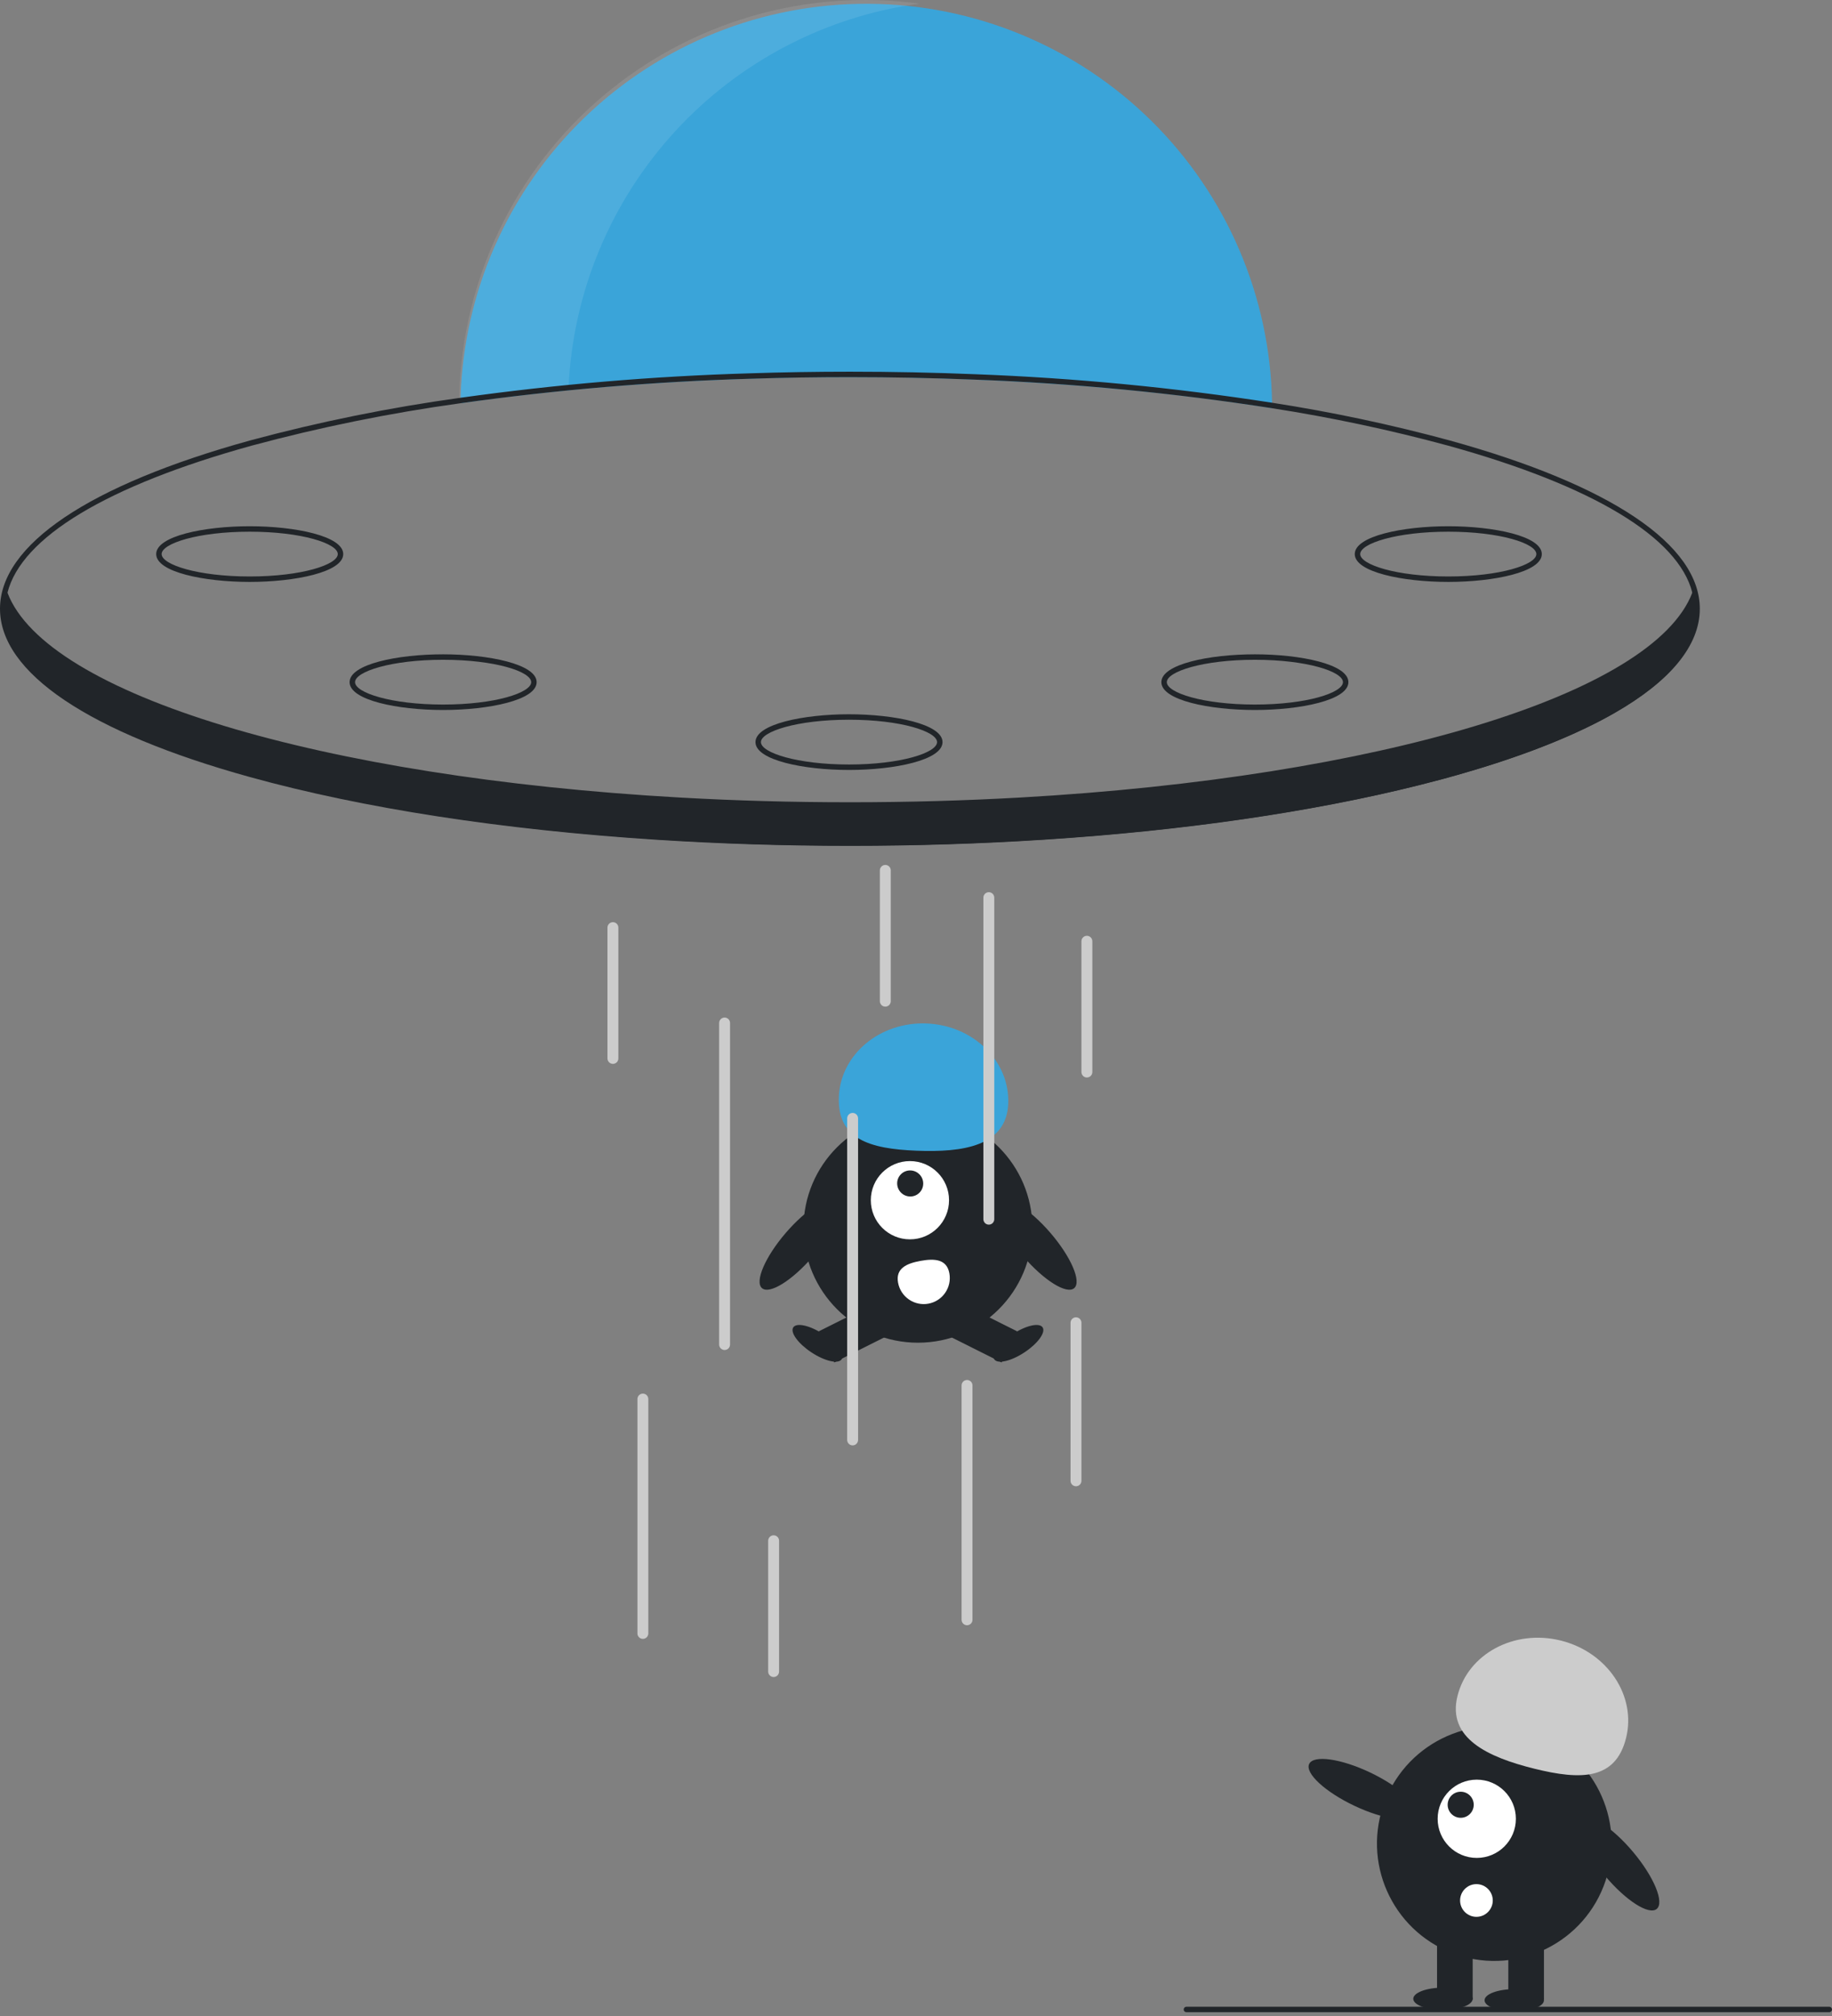 <svg width="200" height="220" viewBox="0 0 200 220" fill="none" xmlns="http://www.w3.org/2000/svg">
<rect x="0" y="0" width="200" height="220" fill="#808080" stroke="none"/>
<g clip-path="url(#clip0_4_11547)">
<path d="M138.878 44.549C125.014 42.337 109.226 41.156 92.784 41.156C77.736 41.156 63.239 42.143 50.264 44.005C50.267 43.806 50.27 43.606 50.279 43.407C50.623 31.842 55.477 20.87 63.804 12.836C72.13 4.803 83.269 0.345 94.84 0.415C106.41 0.486 117.494 5.08 125.722 13.214C133.95 21.349 138.67 32.38 138.872 43.949C138.875 44.151 138.878 44.35 138.878 44.549Z" fill="#3AA4D9"/>
<g opacity="0.1">
<path d="M100.382 0.399C94.228 -0.432 87.968 0.039 82.008 1.782C76.048 3.525 70.521 6.5 65.784 10.516C61.048 14.532 57.208 19.498 54.514 25.093C51.82 30.688 50.331 36.786 50.145 42.993C50.136 43.192 50.133 43.391 50.13 43.59C53.984 43.037 57.976 42.563 62.074 42.168C62.575 31.827 66.681 21.989 73.678 14.359C80.676 6.73 90.123 1.79 100.382 0.399Z" fill="white"/>
</g>
<path d="M158.262 48.064C151.88 46.334 145.407 44.96 138.872 43.949C128.162 42.289 117.365 41.251 106.535 40.841C102.023 40.656 97.429 40.561 92.784 40.561C89.102 40.561 85.45 40.621 81.849 40.74C71.285 41.052 60.745 41.942 50.279 43.407C42.531 44.474 34.858 46.03 27.306 48.064C9.698 52.932 9.05991e-06 59.457 9.05991e-06 66.434C9.05991e-06 73.41 9.698 79.935 27.306 84.803C39.689 88.229 54.956 90.563 71.592 91.634C78.459 92.08 85.557 92.306 92.784 92.306C100.034 92.306 107.156 92.077 114.044 91.631C129.184 90.653 143.19 88.627 154.913 85.683C154.976 85.665 155.035 85.651 155.098 85.636C155.889 85.439 156.668 85.234 157.438 85.029C157.715 84.952 157.988 84.877 158.262 84.803C158.277 84.797 158.293 84.792 158.309 84.788C158.571 84.717 158.83 84.642 159.088 84.571C159.606 84.422 160.117 84.277 160.62 84.125C160.644 84.119 160.665 84.113 160.685 84.107C161.123 83.976 161.551 83.846 161.976 83.715C162.324 83.605 162.669 83.498 163.011 83.388C163.261 83.307 163.508 83.227 163.751 83.147C163.93 83.087 164.105 83.031 164.278 82.971C164.513 82.894 164.748 82.814 164.98 82.733C165.078 82.701 165.176 82.668 165.271 82.632C165.494 82.558 165.711 82.481 165.928 82.403C166.163 82.32 166.398 82.234 166.63 82.15C166.823 82.082 167.017 82.011 167.207 81.939C167.368 81.877 167.525 81.817 167.686 81.758C168.123 81.594 168.551 81.425 168.974 81.258C169.185 81.172 169.396 81.089 169.604 81.002C169.809 80.919 170.017 80.833 170.22 80.747C170.553 80.607 170.88 80.467 171.201 80.327C171.356 80.256 171.513 80.188 171.665 80.122C171.781 80.069 171.894 80.018 172.01 79.965C172.093 79.929 172.176 79.89 172.257 79.852C172.557 79.715 172.854 79.575 173.146 79.435C174.264 78.9 175.308 78.353 176.277 77.794C182.359 74.311 185.568 70.448 185.568 66.434C185.568 59.457 175.87 52.932 158.262 48.064ZM158.101 84.232C145.703 87.661 130.394 89.995 113.714 91.057C106.93 91.488 99.918 91.711 92.784 91.711C85.673 91.711 78.685 91.491 71.922 91.06C55.215 90.001 39.882 87.667 27.466 84.232C10.138 79.438 0.595 73.119 0.595 66.434C0.596 65.843 0.67 65.255 0.815 64.682C2.331 58.651 11.66 53.007 27.466 48.635C34.961 46.616 42.575 45.07 50.264 44.005C60.794 42.532 71.397 41.638 82.024 41.328C85.569 41.212 89.156 41.155 92.784 41.156C97.367 41.156 101.899 41.248 106.353 41.427C117.247 41.833 128.107 42.876 138.878 44.549C145.356 45.556 151.774 46.92 158.101 48.635C173.904 53.007 183.23 58.648 184.75 64.676C184.897 65.25 184.972 65.841 184.973 66.434C184.973 73.119 175.43 79.438 158.101 84.232Z" fill="#212529"/>
<path d="M185.398 66.704C185.398 70.677 182.124 74.436 176.277 77.794C175.305 78.353 174.258 78.9 173.146 79.435C172.854 79.575 172.557 79.715 172.257 79.852C172.176 79.89 172.093 79.929 172.01 79.965C171.894 80.018 171.781 80.069 171.665 80.122C171.513 80.188 171.356 80.256 171.201 80.328C170.88 80.467 170.553 80.607 170.22 80.747C170.017 80.833 169.809 80.919 169.604 81.002C169.396 81.089 169.185 81.172 168.974 81.258C168.551 81.425 168.123 81.594 167.686 81.758C167.525 81.817 167.368 81.877 167.207 81.939C167.017 82.011 166.823 82.082 166.63 82.15C166.398 82.234 166.163 82.32 165.928 82.403C165.711 82.481 165.494 82.558 165.271 82.632C165.176 82.668 165.078 82.701 164.98 82.733C164.748 82.814 164.513 82.894 164.278 82.971C164.105 83.031 163.93 83.087 163.751 83.147C163.508 83.227 163.261 83.307 163.011 83.388C162.669 83.498 162.324 83.605 161.976 83.715C161.551 83.846 161.123 83.976 160.685 84.107C160.665 84.113 160.644 84.119 160.62 84.125C160.117 84.277 159.606 84.422 159.088 84.571C158.83 84.642 158.571 84.717 158.309 84.788C158.293 84.792 158.277 84.797 158.262 84.803C157.988 84.877 157.714 84.952 157.438 85.029C156.671 85.231 155.889 85.436 155.098 85.636C155.035 85.651 154.976 85.665 154.913 85.683C143.508 88.532 129.517 90.608 114.032 91.61C107.249 92.047 100.177 92.279 92.912 92.279C85.581 92.279 78.45 92.044 71.613 91.598C30.8 88.937 0.425 78.802 0.425 66.704C0.429 65.968 0.541 65.237 0.758 64.533C0.776 64.584 0.794 64.632 0.815 64.682C5.058 75.828 35.175 84.836 74.251 87.034C80.237 87.373 86.438 87.548 92.784 87.548C99.157 87.548 105.381 87.37 111.391 87.031C150.435 84.824 180.521 75.813 184.75 64.676C184.821 64.498 184.884 64.319 184.937 64.141C185.239 64.962 185.395 65.829 185.398 66.704Z" fill="#212529"/>
<path d="M27.261 63.503C22.312 63.503 17.052 62.439 17.052 60.465C17.052 58.492 22.312 57.427 27.261 57.427C32.21 57.427 37.47 58.492 37.47 60.465C37.47 62.439 32.21 63.503 27.261 63.503ZM27.261 58.022C21.595 58.022 17.646 59.309 17.646 60.465C17.646 61.621 21.595 62.909 27.261 62.909C32.927 62.909 36.876 61.621 36.876 60.465C36.876 59.309 32.927 58.022 27.261 58.022Z" fill="#212529"/>
<path d="M48.375 77.48C43.426 77.48 38.166 76.416 38.166 74.442C38.166 72.469 43.426 71.404 48.375 71.404C53.325 71.404 58.585 72.469 58.585 74.442C58.585 76.416 53.325 77.48 48.375 77.48ZM48.375 71.999C42.709 71.999 38.761 73.286 38.761 74.442C38.761 75.598 42.709 76.886 48.375 76.886C54.041 76.886 57.99 75.598 57.99 74.442C57.99 73.286 54.041 71.999 48.375 71.999Z" fill="#212529"/>
<path d="M158.11 63.503C153.161 63.503 147.9 62.439 147.9 60.465C147.9 58.492 153.161 57.427 158.11 57.427C163.059 57.427 168.319 58.492 168.319 60.465C168.319 62.439 163.059 63.503 158.11 63.503ZM158.11 58.022C152.444 58.022 148.495 59.309 148.495 60.465C148.495 61.621 152.444 62.909 158.11 62.909C163.776 62.909 167.724 61.621 167.724 60.465C167.724 59.309 163.776 58.022 158.11 58.022Z" fill="#212529"/>
<path d="M136.996 77.48C132.046 77.48 126.786 76.416 126.786 74.442C126.786 72.469 132.046 71.404 136.996 71.404C141.945 71.404 147.205 72.469 147.205 74.442C147.205 76.416 141.945 77.48 136.996 77.48ZM136.996 71.999C131.33 71.999 127.381 73.286 127.381 74.442C127.381 75.598 131.33 76.886 136.996 76.886C142.662 76.886 146.61 75.598 146.61 74.442C146.61 73.286 142.662 71.999 136.996 71.999Z" fill="#212529"/>
<path d="M92.685 84.023C87.736 84.023 82.476 82.958 82.476 80.985C82.476 79.011 87.736 77.946 92.685 77.946C97.635 77.946 102.895 79.011 102.895 80.985C102.895 82.958 97.635 84.023 92.685 84.023ZM92.685 78.541C87.019 78.541 83.071 79.829 83.071 80.985C83.071 82.14 87.019 83.428 92.685 83.428C98.351 83.428 102.3 82.14 102.3 80.985C102.3 79.829 98.351 78.541 92.685 78.541Z" fill="#212529"/>
<path d="M100.212 146.526C107.112 146.526 112.706 140.932 112.706 134.032C112.706 127.132 107.112 121.538 100.212 121.538C93.312 121.538 87.718 127.132 87.718 134.032C87.718 140.932 93.312 146.526 100.212 146.526Z" fill="#212529"/>
<path d="M95.461 142.241L89.38 145.286L91.08 148.679L97.16 145.634L95.461 142.241Z" fill="#212529"/>
<path d="M91.881 148.335C92.242 147.788 91.352 146.565 89.894 145.604C88.435 144.642 86.961 144.306 86.6 144.853C86.24 145.4 87.129 146.623 88.588 147.584C90.046 148.546 91.521 148.882 91.881 148.335Z" fill="#212529"/>
<path d="M104.963 142.241L103.263 145.635L109.344 148.68L111.043 145.286L104.963 142.241Z" fill="#212529"/>
<path d="M111.836 147.584C113.294 146.623 114.184 145.4 113.823 144.853C113.463 144.306 111.988 144.642 110.53 145.604C109.071 146.565 108.182 147.788 108.542 148.335C108.903 148.882 110.377 148.546 111.836 147.584Z" fill="#212529"/>
<path d="M99.337 135.246C101.695 135.246 103.607 133.334 103.607 130.976C103.607 128.618 101.695 126.706 99.337 126.706C96.979 126.706 95.067 128.618 95.067 130.976C95.067 133.334 96.979 135.246 99.337 135.246Z" fill="white"/>
<path d="M100.376 130.158C100.929 129.604 100.926 128.703 100.369 128.146C99.811 127.589 98.911 127.585 98.357 128.139C97.803 128.692 97.807 129.593 98.364 130.15C98.922 130.708 99.822 130.711 100.376 130.158Z" fill="#212529"/>
<path d="M110.068 120.44C110.256 115.815 106.269 111.897 101.164 111.69C96.058 111.482 91.767 115.064 91.579 119.689C91.391 124.315 94.94 125.366 100.046 125.573C105.151 125.78 109.88 125.066 110.068 120.44Z" fill="#3AA4D9"/>
<path d="M117.269 140.574C118.091 139.869 116.936 137.175 114.688 134.557C112.441 131.939 109.953 130.389 109.131 131.095C108.309 131.8 109.465 134.494 111.712 137.112C113.96 139.73 116.448 141.28 117.269 140.574Z" fill="#212529"/>
<path d="M88.746 137.112C90.993 134.494 92.149 131.8 91.327 131.095C90.505 130.389 88.017 131.939 85.77 134.557C83.523 137.175 82.367 139.869 83.189 140.574C84.011 141.28 86.499 139.73 88.746 137.112Z" fill="#212529"/>
<path d="M103.643 138.956C103.778 139.698 103.613 140.465 103.183 141.085C102.754 141.706 102.095 142.131 101.352 142.266C100.61 142.401 99.844 142.236 99.223 141.806C98.602 141.377 98.177 140.718 98.042 139.975L98.041 139.97C97.761 138.423 98.957 137.875 100.504 137.595C102.051 137.315 103.363 137.409 103.643 138.956Z" fill="white"/>
<path d="M79.104 147.322C78.946 147.322 78.795 147.259 78.683 147.148C78.572 147.036 78.509 146.885 78.509 146.727V111.636C78.509 111.478 78.572 111.327 78.683 111.215C78.795 111.104 78.946 111.041 79.104 111.041C79.262 111.041 79.413 111.104 79.525 111.215C79.636 111.327 79.699 111.478 79.699 111.636V146.727C79.699 146.885 79.636 147.036 79.525 147.148C79.413 147.259 79.262 147.322 79.104 147.322Z" fill="#CCCCCC"/>
<path d="M70.183 178.845C70.025 178.845 69.874 178.782 69.762 178.671C69.65 178.559 69.588 178.408 69.588 178.25V152.675C69.588 152.517 69.65 152.366 69.762 152.255C69.874 152.143 70.025 152.08 70.183 152.08C70.34 152.08 70.492 152.143 70.603 152.255C70.715 152.366 70.777 152.517 70.777 152.675V178.25C70.777 178.408 70.715 178.559 70.603 178.671C70.492 178.782 70.34 178.845 70.183 178.845Z" fill="#CCCCCC"/>
<path d="M93.081 157.731C92.923 157.731 92.772 157.668 92.661 157.556C92.549 157.445 92.486 157.294 92.486 157.136V122.044C92.486 121.887 92.549 121.735 92.661 121.624C92.772 121.512 92.923 121.45 93.081 121.45C93.239 121.45 93.39 121.512 93.502 121.624C93.613 121.735 93.676 121.887 93.676 122.044V157.136C93.676 157.294 93.613 157.445 93.502 157.556C93.39 157.668 93.239 157.731 93.081 157.731Z" fill="#CCCCCC"/>
<path d="M84.457 183.008C84.299 183.008 84.148 182.945 84.037 182.834C83.925 182.722 83.862 182.571 83.862 182.413V168.139C83.862 167.981 83.925 167.83 84.036 167.718C84.148 167.607 84.299 167.544 84.457 167.544C84.615 167.544 84.766 167.607 84.878 167.718C84.989 167.83 85.052 167.981 85.052 168.139V182.413C85.052 182.571 84.989 182.722 84.878 182.834C84.766 182.945 84.615 183.008 84.457 183.008Z" fill="#CCCCCC"/>
<path d="M96.65 109.852C96.492 109.852 96.341 109.789 96.229 109.678C96.118 109.566 96.055 109.415 96.055 109.257V94.983C96.055 94.825 96.118 94.674 96.229 94.562C96.341 94.451 96.492 94.388 96.65 94.388C96.808 94.388 96.959 94.451 97.07 94.562C97.182 94.674 97.245 94.825 97.245 94.983V109.257C97.245 109.415 97.182 109.566 97.07 109.678C96.959 109.789 96.808 109.852 96.65 109.852Z" fill="#CCCCCC"/>
<path d="M66.911 116.097C66.754 116.097 66.602 116.034 66.491 115.923C66.379 115.811 66.317 115.66 66.317 115.502V101.228C66.317 101.07 66.379 100.919 66.491 100.807C66.602 100.695 66.754 100.633 66.911 100.633C67.069 100.633 67.22 100.695 67.332 100.807C67.444 100.919 67.506 101.07 67.506 101.228V115.502C67.506 115.66 67.444 115.811 67.332 115.923C67.22 116.034 67.069 116.097 66.911 116.097Z" fill="#CCCCCC"/>
<path d="M118.656 117.584C118.498 117.584 118.347 117.521 118.236 117.41C118.124 117.298 118.061 117.147 118.061 116.989V102.715C118.061 102.557 118.124 102.406 118.236 102.294C118.347 102.183 118.498 102.12 118.656 102.12C118.814 102.12 118.965 102.183 119.077 102.294C119.188 102.406 119.251 102.557 119.251 102.715V116.989C119.251 117.147 119.188 117.298 119.077 117.41C118.965 117.521 118.814 117.584 118.656 117.584Z" fill="#CCCCCC"/>
<path d="M117.467 162.191C117.309 162.191 117.158 162.129 117.046 162.017C116.935 161.906 116.872 161.754 116.872 161.597V144.348C116.872 144.191 116.935 144.039 117.046 143.928C117.158 143.816 117.309 143.754 117.467 143.754C117.624 143.754 117.776 143.816 117.887 143.928C117.999 144.039 118.061 144.191 118.061 144.348V161.597C118.061 161.754 117.999 161.906 117.887 162.017C117.776 162.129 117.624 162.191 117.467 162.191Z" fill="#CCCCCC"/>
<path d="M105.571 177.358C105.414 177.358 105.262 177.295 105.151 177.184C105.039 177.072 104.977 176.921 104.976 176.763V151.188C104.976 151.031 105.039 150.879 105.151 150.768C105.262 150.656 105.414 150.594 105.571 150.594C105.729 150.594 105.88 150.656 105.992 150.768C106.103 150.879 106.166 151.031 106.166 151.188V176.763C106.166 176.921 106.103 177.072 105.992 177.184C105.88 177.295 105.729 177.358 105.571 177.358Z" fill="#CCCCCC"/>
<path d="M107.95 133.642C107.793 133.642 107.641 133.58 107.53 133.468C107.418 133.357 107.356 133.205 107.356 133.048V97.956C107.356 97.799 107.418 97.647 107.53 97.536C107.641 97.424 107.793 97.362 107.95 97.362C108.108 97.362 108.259 97.424 108.371 97.536C108.482 97.647 108.545 97.799 108.545 97.956V133.048C108.545 133.205 108.482 133.357 108.371 133.468C108.259 133.58 108.108 133.642 107.95 133.642Z" fill="#CCCCCC"/>
<path d="M180.867 208.315C181.718 207.602 180.568 204.826 178.297 202.114C176.027 199.402 173.496 197.782 172.645 198.495C171.794 199.207 172.944 201.983 175.214 204.695C177.485 207.407 180.016 209.027 180.867 208.315Z" fill="#212529"/>
<path d="M175.284 205.231C177.521 198.52 173.894 191.267 167.184 189.031C160.473 186.794 153.22 190.42 150.983 197.131C148.746 203.841 152.373 211.094 159.083 213.331C165.794 215.568 173.047 211.941 175.284 205.231Z" fill="#212529"/>
<path d="M168.554 211.232H164.664V218.204H168.554V211.232Z" fill="#212529"/>
<path d="M160.773 211.232H156.882V218.204H160.773V211.232Z" fill="#212529"/>
<path d="M165.312 219.5C167.103 219.5 168.554 218.956 168.554 218.285C168.554 217.613 167.103 217.069 165.312 217.069C163.521 217.069 162.07 217.613 162.07 218.285C162.07 218.956 163.521 219.5 165.312 219.5Z" fill="#212529"/>
<path d="M157.53 219.338C159.321 219.338 160.773 218.794 160.773 218.122C160.773 217.451 159.321 216.906 157.53 216.906C155.74 216.906 154.288 217.451 154.288 218.122C154.288 218.794 155.74 219.338 157.53 219.338Z" fill="#212529"/>
<path d="M159.112 185.082C160.256 180.476 165.304 177.766 170.387 179.028C175.471 180.29 178.665 185.047 177.521 189.653C176.378 194.258 172.583 194.273 167.5 193.011C162.416 191.749 157.968 189.687 159.112 185.082Z" fill="#CCCCCC"/>
<path d="M154.494 197.982C154.97 196.979 152.765 194.937 149.569 193.422C146.374 191.906 143.398 191.491 142.922 192.494C142.446 193.497 144.651 195.539 147.847 197.055C151.042 198.57 154.018 198.985 154.494 197.982Z" fill="#212529"/>
<path d="M161.219 202.749C163.577 202.749 165.489 200.837 165.489 198.479C165.489 196.12 163.577 194.208 161.219 194.208C158.861 194.208 156.949 196.12 156.949 198.479C156.949 200.837 158.861 202.749 161.219 202.749Z" fill="white"/>
<path d="M159.464 198.371C160.25 198.371 160.887 197.734 160.887 196.948C160.887 196.162 160.25 195.524 159.464 195.524C158.678 195.524 158.041 196.162 158.041 196.948C158.041 197.734 158.678 198.371 159.464 198.371Z" fill="#212529"/>
<path d="M161.182 209.178C162.167 209.178 162.966 208.379 162.966 207.394C162.966 206.408 162.167 205.609 161.182 205.609C160.197 205.609 159.398 206.408 159.398 207.394C159.398 208.379 160.197 209.178 161.182 209.178Z" fill="white"/>
<path d="M199.703 219.586H129.52C129.441 219.586 129.366 219.555 129.31 219.499C129.254 219.444 129.223 219.368 129.223 219.289C129.223 219.21 129.254 219.135 129.31 219.079C129.366 219.023 129.441 218.992 129.52 218.992H199.703C199.781 218.992 199.857 219.023 199.913 219.079C199.969 219.135 200 219.21 200 219.289C200 219.368 199.969 219.444 199.913 219.499C199.857 219.555 199.781 219.586 199.703 219.586Z" fill="#212529"/>
</g>
<defs>
<clipPath id="clip0_4_11547">
<rect width="200" height="219.586" fill="white"/>
</clipPath>
</defs>
</svg>
